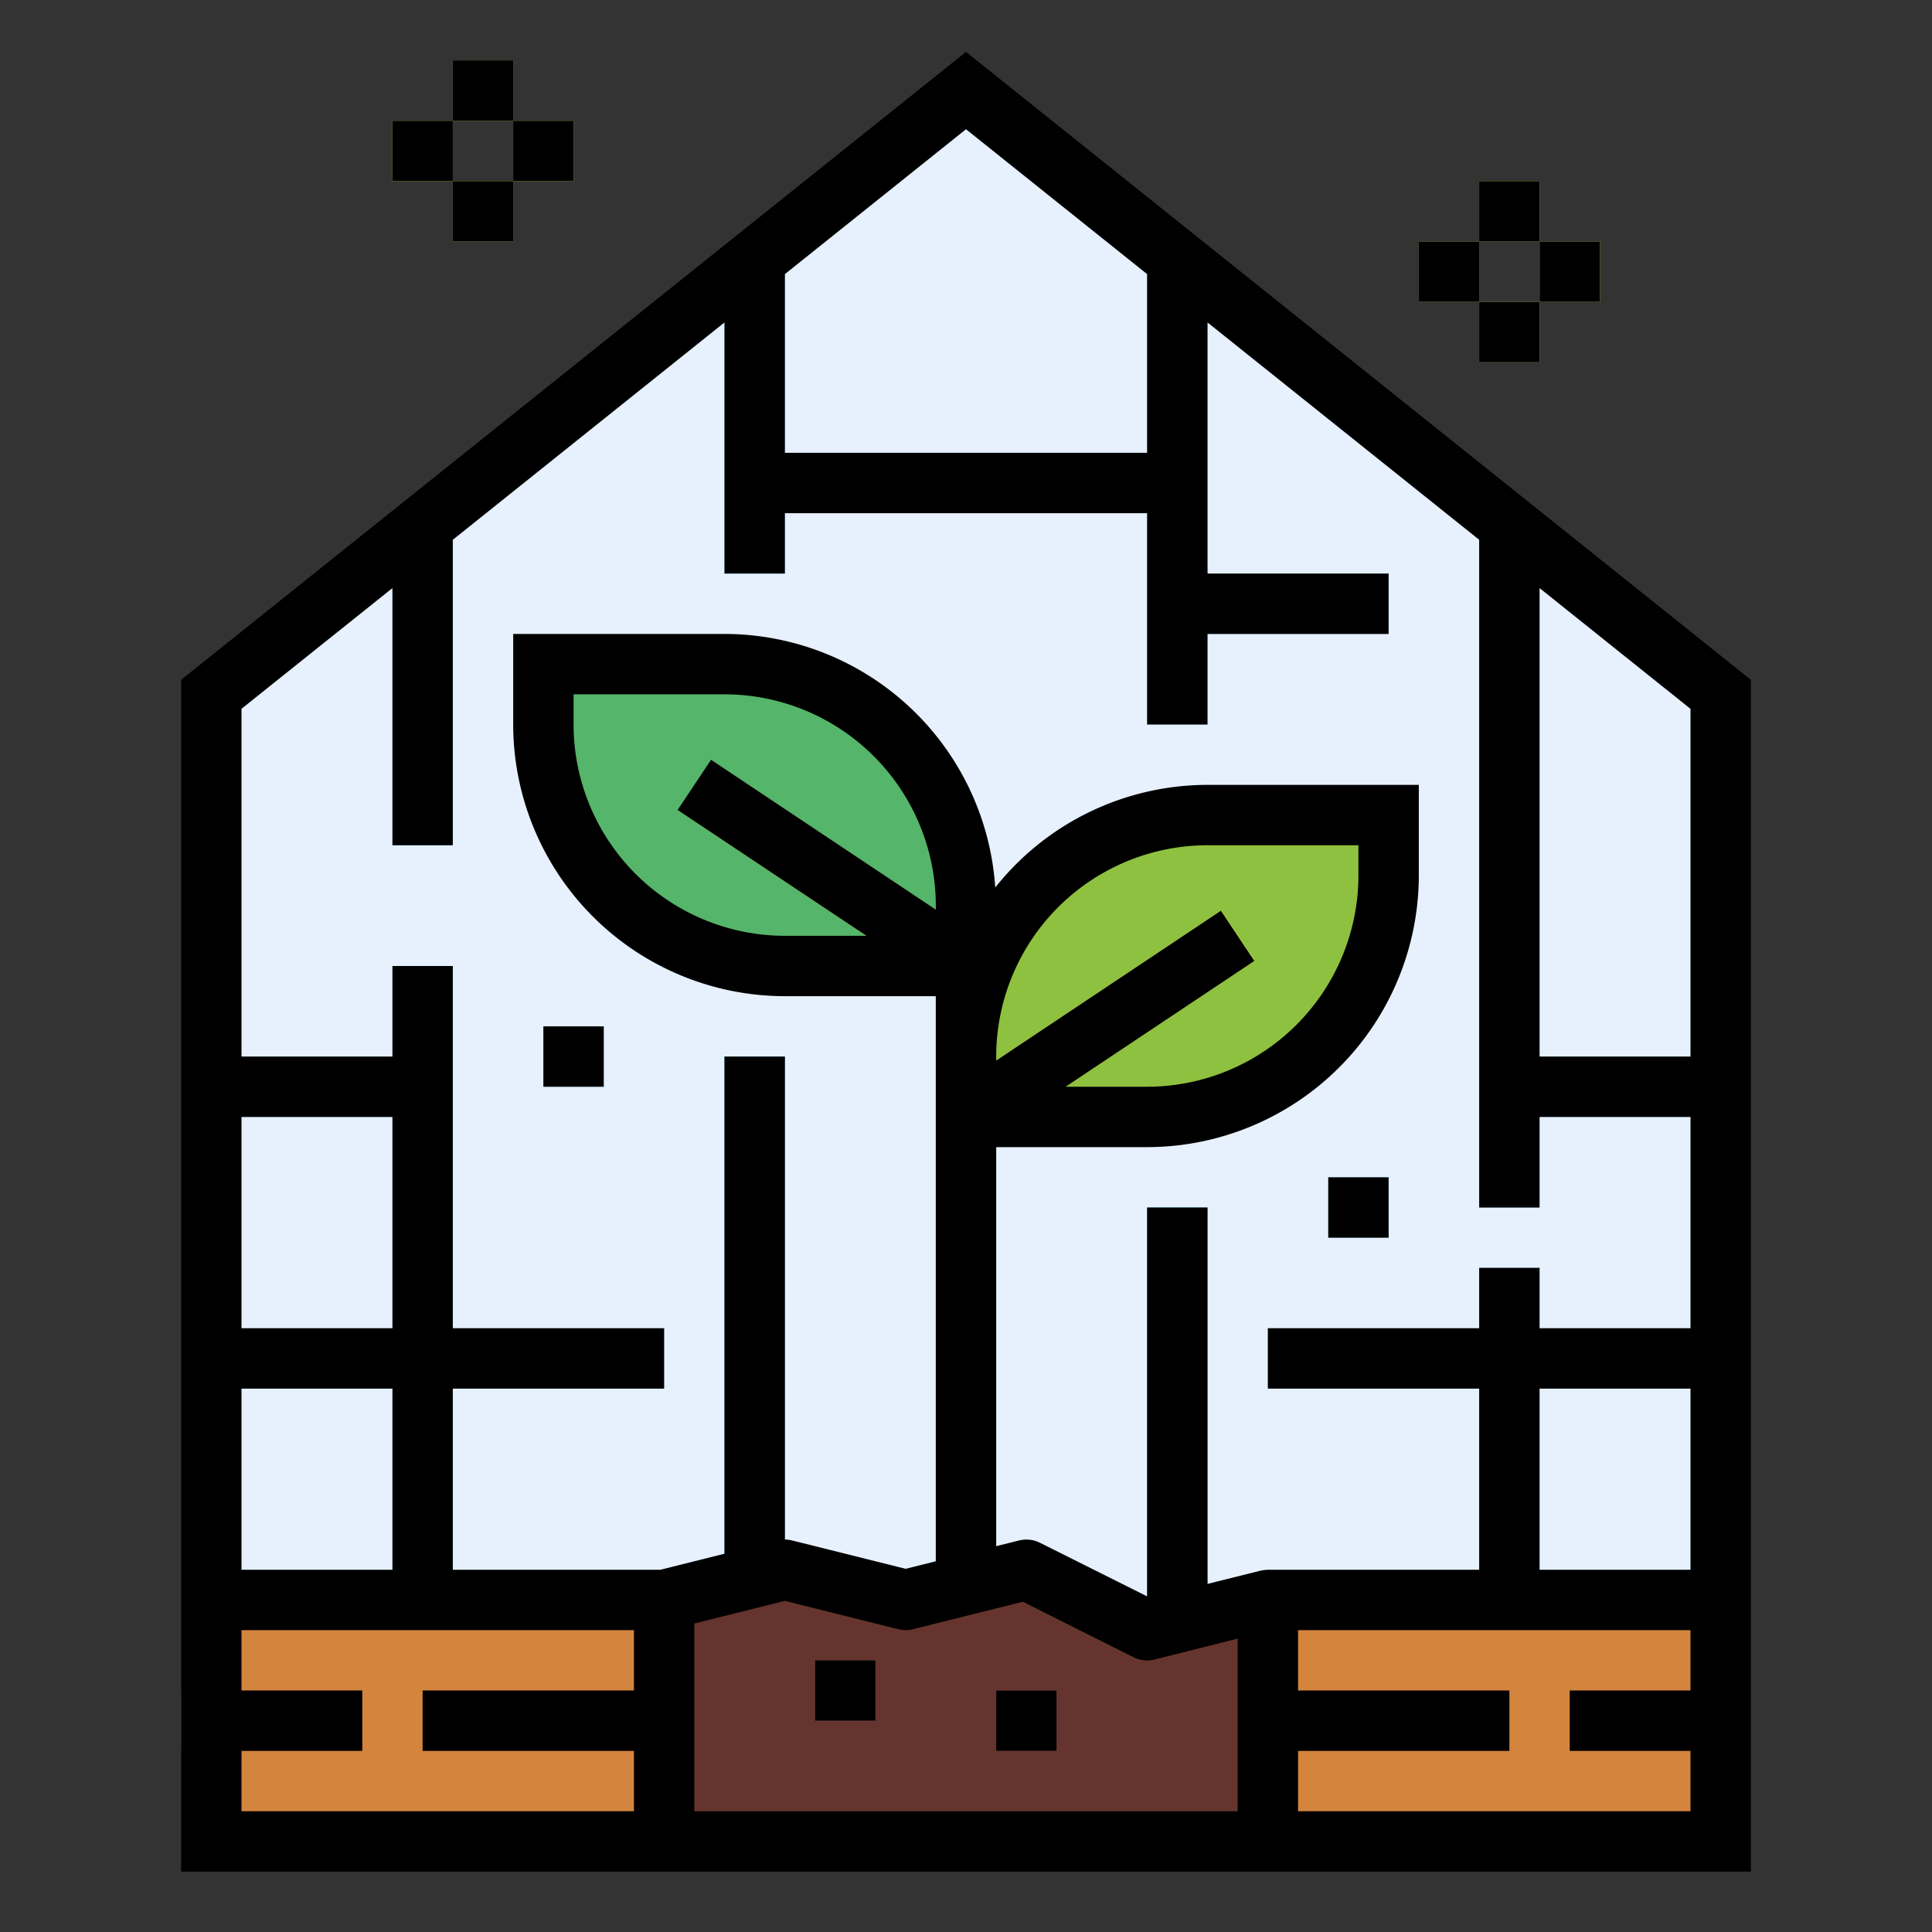 <?xml version="1.0" encoding="UTF-8"?>
<!DOCTYPE svg PUBLIC '-//W3C//DTD SVG 1.0//EN'
          'http://www.w3.org/TR/2001/REC-SVG-20010904/DTD/svg10.dtd'>
<svg contentScriptType="text/ecmascript" width="100pt" xmlns:xlink="http://www.w3.org/1999/xlink" zoomAndPan="magnify" contentStyleType="text/css" viewBox="0 0 64 64" height="100.0pt" preserveAspectRatio="xMidYMid meet" xmlns="http://www.w3.org/2000/svg" version="1.0"
><rect x="0" y="0" width="64" height="64" fill="#333333" stroke="none"/><g id="Filled_outline" data-name="Filled outline"
  ><path style="fill:#e6f1fd;" d="m57 61h-50v-38l25-20 25 20z"
    /><path style="fill:#55b56a;" d="m18 22h6a8 8 0 0 1 8 8v2a0 0 0 0 1 0 0h-6a8 8 0 0 1 -8-8v-2a0 0 0 0 1 0 0z"
    /><path d="m26.5 23.592h2v10.817h-2z" style="fill:#c8d952;" transform="matrix(.555 -.832 .832 .555 -11.884 35.795)"
    /><path d="m40 27h6a0 0 0 0 1 0 0v2a8 8 0 0 1 -8 8h-6a0 0 0 0 1 0 0v-2a8 8 0 0 1 8-8z" style="fill:#8ec13f;" transform="matrix(-1 0 0 -1 78 64)"
    /><path d="m31.092 33h10.817v2h-10.817z" style="fill:#c8d952;" transform="matrix(.832 -.555 .555 .832 -12.73 25.957)"
    /><path style="fill:#66342e;" d="m22 53 4-1 4 1 4-1 4 2 4-1v8h-20z"
    /><path style="fill:#d3843d;" d="m7 53h15v8h-15z"
    /><path style="fill:#d3843d;" d="m42 53h15v8h-15z"
    /><path style="fill:#995f5b;" d="m27 55h2v2h-2z"
    /><path style="fill:#995f5b;" d="m33 56h2v2h-2z"
    /><path style="fill:#ad6327;" d="m6 56h6v2h-6z"
    /><path style="fill:#ad6327;" d="m14 56h7v2h-7z"
    /><path style="fill:#ad6327;" d="m52 56h5v2h-5z"
    /><path style="fill:#ad6327;" d="m42 56h8v2h-8z"
    /><path style="fill:#87cee9;" d="m13 32h2v21h-2z"
    /><path style="fill:#87cee9;" d="m13 17h2v11h-2z"
    /><path style="fill:#87cee9;" d="m24 9h2v10h-2z"
    /><path style="fill:#87cee9;" d="m49 42h2v11h-2z"
    /><path style="fill:#87cee9;" d="m49 17h2v23h-2z"
    /><path style="fill:#87cee9;" d="m38 9h2v15h-2z"
    /><path style="fill:#32b1cc;" d="m38 40h2v14h-2z"
    /><path style="fill:#32b1cc;" d="m24 35h2v17h-2z"
    /><g style="fill:#87cee9;"
    ><path d="m42 44h15v2h-15z"
      /><path d="m7 44h15v2h-15z"
      /><path d="m7 35h7v2h-7z"
      /><path d="m50 35h7v2h-7z"
      /><path d="m25 15h14v2h-14z"
      /><path d="m39 19h7v2h-7z"
      /><path d="m18 34h2v2h-2z"
      /><path d="m44 39h2v2h-2z"
    /></g
    ><path style="fill:#fcf05a;" d="m49 6h2v2h-2z"
    /><path style="fill:#fcf05a;" d="m49 10h2v2h-2z"
    /><path style="fill:#fcf05a;" d="m47 8h2v2h-2z"
    /><path style="fill:#fcf05a;" d="m51 8h2v2h-2z"
    /><path style="fill:#fcf05a;" d="m15 2h2v2h-2z"
    /><path style="fill:#fcf05a;" d="m15 6h2v2h-2z"
    /><path style="fill:#fcf05a;" d="m13 4h2v2h-2z"
    /><path style="fill:#fcf05a;" d="m17 4h2v2h-2z"
    /><path style="fill:#3a8448;" d="m31 33h2v20h-2z"
    /><path d="m58 62v-39.48l-26-20.801-26 20.801v39.48zm-35-8.219 3-.75 3.758.939a.991.991 0 0 0 .484 0l3.642-.91 3.669 1.84a1 1 0 0 0 .689.075l2.758-.694v5.719h-18zm20 6.219v-2h7v-2h-7v-2h13v2h-4v2h4v2zm13-8h-5v-6h5zm0-17h-5v-15.519l5 4zm-18-25.919v5.919h-12v-5.919l6-4.8zm-25 10.4v8.519h2v-10.119l9-7.2v8.319h2v-2h12v7h2v-3h6v-2h-6v-8.319l9 7.2v22.119h2v-3h5v7h-5v-2h-2v2h-7v2h7v6h-7a1.838 1.838 0 0 0 -.242.03l-1.758.439v-12.469h-2v12.882l-3.553-1.777a1 1 0 0 0 -.689-.075l-.758.189v-13.219h5a9.01 9.01 0 0 0 9-9v-3h-7a8.986 8.986 0 0 0 -7.031 3.4 9 9 0 0 0 -8.969-8.4h-7v3a9.01 9.01 0 0 0 9 9h5v18.719l-1 .25-3.758-.939a.984.984 0 0 0 -.242-.03v-16h-2v16.469l-2.123.531h-6.877v-6h7v-2h-7v-12h-2v3h-5v-11.52zm18 10.651-7.445-4.964-1.11 1.664 6.255 4.168h-2.7a7.008 7.008 0 0 1 -7-7v-1h5a7.008 7.008 0 0 1 7 7zm9.445.036-7.445 4.964v-.132a7.008 7.008 0 0 1 7-7h5v1a7.008 7.008 0 0 1 -7 7h-2.7l6.252-4.168zm-27.445 13.832h-5v-7h5zm-5 2h5v6h-5zm0 12h4v-2h-4v-2h13v2h-7v2h7v2h-13z"
    /><path d="m27 55h2v2h-2z"
    /><path d="m33 56h2v2h-2z"
    /><path d="m18 34h2v2h-2z"
    /><path d="m44 39h2v2h-2z"
    /><path d="m49 6h2v2h-2z"
    /><path d="m49 10h2v2h-2z"
    /><path d="m47 8h2v2h-2z"
    /><path d="m51 8h2v2h-2z"
    /><path d="m15 2h2v2h-2z"
    /><path d="m15 6h2v2h-2z"
    /><path d="m13 4h2v2h-2z"
    /><path d="m17 4h2v2h-2z"
  /></g
></svg
>

